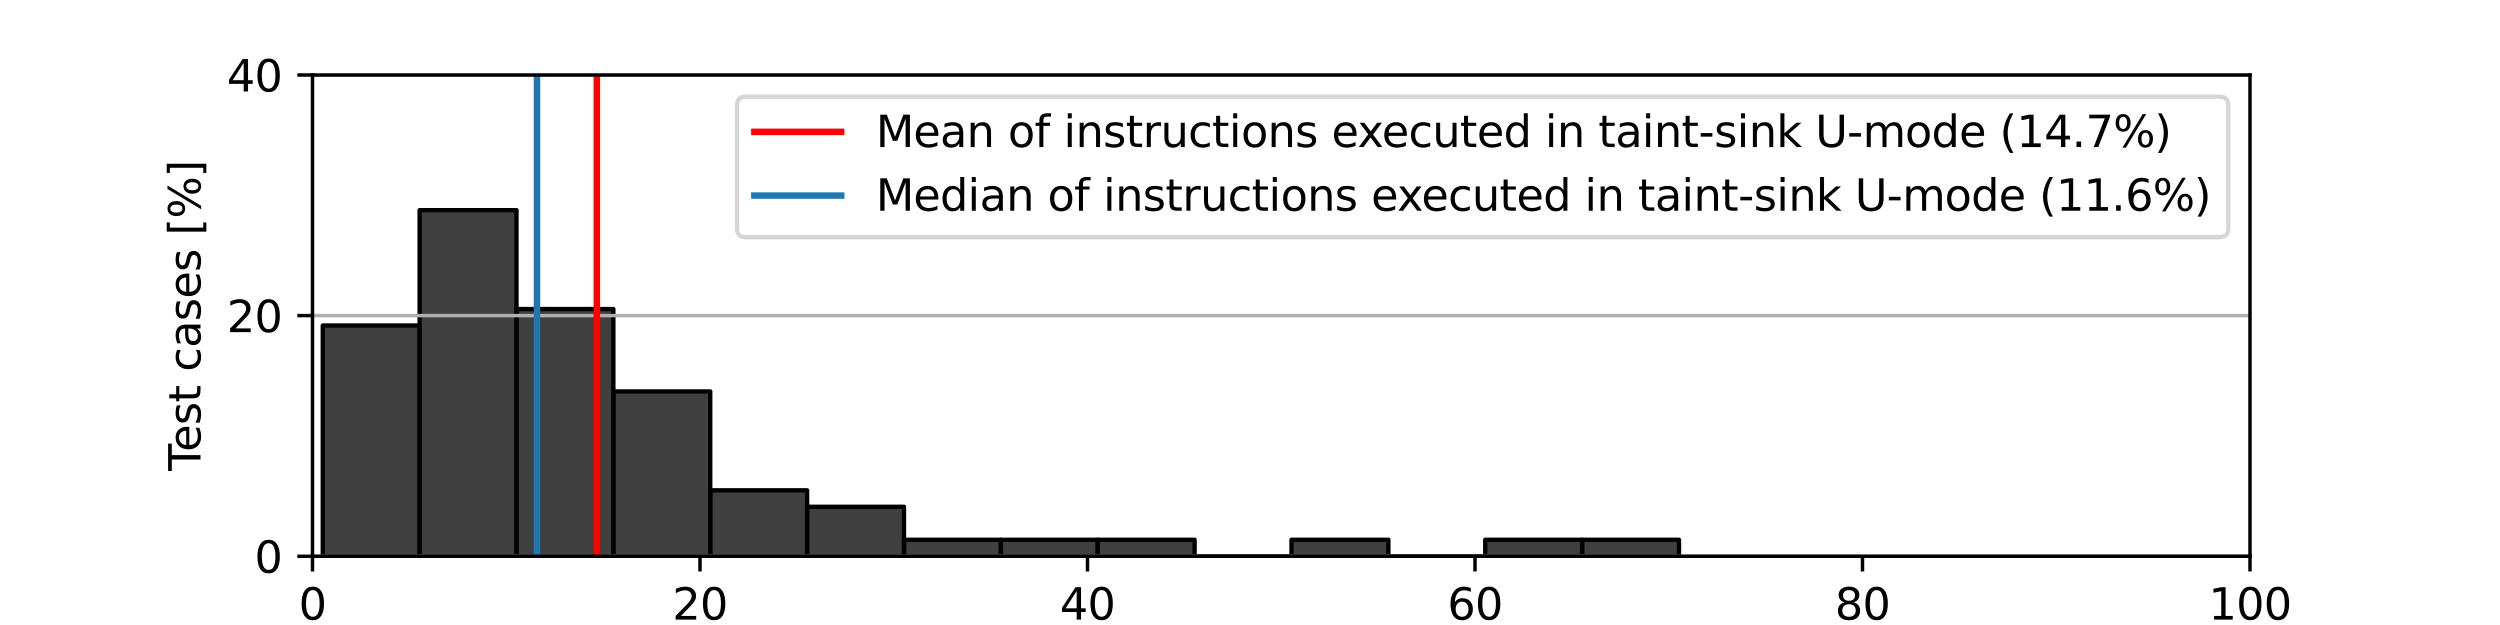 <?xml version="1.0" encoding="utf-8" standalone="no"?>
<!DOCTYPE svg PUBLIC "-//W3C//DTD SVG 1.1//EN"
  "http://www.w3.org/Graphics/SVG/1.1/DTD/svg11.dtd">
<svg xmlns:xlink="http://www.w3.org/1999/xlink" width="576pt" height="144pt" viewBox="0 0 576 144" xmlns="http://www.w3.org/2000/svg" version="1.1">
 <defs>
  <style type="text/css">*{stroke-linejoin: round; stroke-linecap: butt}</style>
 </defs>
 <g id="figure_1">
  <g id="patch_1">
   <path d="M 0 144 
L 576 144 
L 576 0 
L 0 0 
z
" style="fill: #ffffff"/>
  </g>
  <g id="axes_1">
   <g id="patch_2">
    <path d="M 72 128.16 
L 518.4 128.16 
L 518.4 17.28 
L 72 17.28 
z
" style="fill: #ffffff"/>
   </g>
   <g id="patch_3">
    <path d="M 74.36 128.16 
L 96.68 128.16 
L 96.68 74.998 
L 74.36 74.998 
z
" clip-path="url(#p1f379982f1)" style="fill-opacity: 0.75; stroke: #000000; stroke-linejoin: miter"/>
   </g>
   <g id="patch_4">
    <path d="M 96.68 128.16 
L 119 128.16 
L 119 48.418 
L 96.68 48.418 
z
" clip-path="url(#p1f379982f1)" style="fill-opacity: 0.75; stroke: #000000; stroke-linejoin: miter"/>
   </g>
   <g id="patch_5">
    <path d="M 119 128.16 
L 141.32 128.16 
L 141.32 71.201 
L 119 71.201 
z
" clip-path="url(#p1f379982f1)" style="fill-opacity: 0.75; stroke: #000000; stroke-linejoin: miter"/>
   </g>
   <g id="patch_6">
    <path d="M 141.32 128.16 
L 163.64 128.16 
L 163.64 90.187 
L 141.32 90.187 
z
" clip-path="url(#p1f379982f1)" style="fill-opacity: 0.75; stroke: #000000; stroke-linejoin: miter"/>
   </g>
   <g id="patch_7">
    <path d="M 163.64 128.16 
L 185.96 128.16 
L 185.96 112.971 
L 163.64 112.971 
z
" clip-path="url(#p1f379982f1)" style="fill-opacity: 0.75; stroke: #000000; stroke-linejoin: miter"/>
   </g>
   <g id="patch_8">
    <path d="M 185.96 128.16 
L 208.28 128.16 
L 208.28 116.768 
L 185.96 116.768 
z
" clip-path="url(#p1f379982f1)" style="fill-opacity: 0.75; stroke: #000000; stroke-linejoin: miter"/>
   </g>
   <g id="patch_9">
    <path d="M 208.28 128.16 
L 230.6 128.16 
L 230.6 124.363 
L 208.28 124.363 
z
" clip-path="url(#p1f379982f1)" style="fill-opacity: 0.75; stroke: #000000; stroke-linejoin: miter"/>
   </g>
   <g id="patch_10">
    <path d="M 230.6 128.16 
L 252.92 128.16 
L 252.92 124.363 
L 230.6 124.363 
z
" clip-path="url(#p1f379982f1)" style="fill-opacity: 0.75; stroke: #000000; stroke-linejoin: miter"/>
   </g>
   <g id="patch_11">
    <path d="M 252.92 128.16 
L 275.24 128.16 
L 275.24 124.363 
L 252.92 124.363 
z
" clip-path="url(#p1f379982f1)" style="fill-opacity: 0.75; stroke: #000000; stroke-linejoin: miter"/>
   </g>
   <g id="patch_12">
    <path d="M 275.24 128.16 
L 297.56 128.16 
L 297.56 128.16 
L 275.24 128.16 
z
" clip-path="url(#p1f379982f1)" style="fill-opacity: 0.75; stroke: #000000; stroke-linejoin: miter"/>
   </g>
   <g id="patch_13">
    <path d="M 297.56 128.16 
L 319.88 128.16 
L 319.88 124.363 
L 297.56 124.363 
z
" clip-path="url(#p1f379982f1)" style="fill-opacity: 0.75; stroke: #000000; stroke-linejoin: miter"/>
   </g>
   <g id="patch_14">
    <path d="M 319.88 128.16 
L 342.2 128.16 
L 342.2 128.16 
L 319.88 128.16 
z
" clip-path="url(#p1f379982f1)" style="fill-opacity: 0.75; stroke: #000000; stroke-linejoin: miter"/>
   </g>
   <g id="patch_15">
    <path d="M 342.2 128.16 
L 364.52 128.16 
L 364.52 124.363 
L 342.2 124.363 
z
" clip-path="url(#p1f379982f1)" style="fill-opacity: 0.75; stroke: #000000; stroke-linejoin: miter"/>
   </g>
   <g id="patch_16">
    <path d="M 364.52 128.16 
L 386.84 128.16 
L 386.84 124.363 
L 364.52 124.363 
z
" clip-path="url(#p1f379982f1)" style="fill-opacity: 0.75; stroke: #000000; stroke-linejoin: miter"/>
   </g>
   <g id="matplotlib.axis_1">
    <g id="xtick_1">
     <g id="line2d_1">
      <defs>
       <path id="mfe7e7b37ba" d="M 0 0 
L 0 3.5 
" style="stroke: #000000; stroke-width: 0.8"/>
      </defs>
      <g>
       <use xlink:href="#mfe7e7b37ba" x="72" y="128.16" style="stroke: #000000; stroke-width: 0.8"/>
      </g>
     </g>
     <g id="text_1">
      <!-- 0 -->
      <g transform="translate(68.819 142.758) scale(0.1 -0.1)">
       <defs>
        <path id="DejaVuSans-30" d="M 2034 4250 
Q 1547 4250 1301 3770 
Q 1056 3291 1056 2328 
Q 1056 1369 1301 889 
Q 1547 409 2034 409 
Q 2525 409 2770 889 
Q 3016 1369 3016 2328 
Q 3016 3291 2770 3770 
Q 2525 4250 2034 4250 
z
M 2034 4750 
Q 2819 4750 3233 4129 
Q 3647 3509 3647 2328 
Q 3647 1150 3233 529 
Q 2819 -91 2034 -91 
Q 1250 -91 836 529 
Q 422 1150 422 2328 
Q 422 3509 836 4129 
Q 1250 4750 2034 4750 
z
" transform="scale(0.016)"/>
       </defs>
       <use xlink:href="#DejaVuSans-30"/>
      </g>
     </g>
    </g>
    <g id="xtick_2">
     <g id="line2d_2">
      <g>
       <use xlink:href="#mfe7e7b37ba" x="161.28" y="128.16" style="stroke: #000000; stroke-width: 0.8"/>
      </g>
     </g>
     <g id="text_2">
      <!-- 20 -->
      <g transform="translate(154.917 142.758) scale(0.1 -0.1)">
       <defs>
        <path id="DejaVuSans-32" d="M 1228 531 
L 3431 531 
L 3431 0 
L 469 0 
L 469 531 
Q 828 903 1448 1529 
Q 2069 2156 2228 2338 
Q 2531 2678 2651 2914 
Q 2772 3150 2772 3378 
Q 2772 3750 2511 3984 
Q 2250 4219 1831 4219 
Q 1534 4219 1204 4116 
Q 875 4013 500 3803 
L 500 4441 
Q 881 4594 1212 4672 
Q 1544 4750 1819 4750 
Q 2544 4750 2975 4387 
Q 3406 4025 3406 3419 
Q 3406 3131 3298 2873 
Q 3191 2616 2906 2266 
Q 2828 2175 2409 1742 
Q 1991 1309 1228 531 
z
" transform="scale(0.016)"/>
       </defs>
       <use xlink:href="#DejaVuSans-32"/>
       <use xlink:href="#DejaVuSans-30" x="63.623"/>
      </g>
     </g>
    </g>
    <g id="xtick_3">
     <g id="line2d_3">
      <g>
       <use xlink:href="#mfe7e7b37ba" x="250.56" y="128.16" style="stroke: #000000; stroke-width: 0.8"/>
      </g>
     </g>
     <g id="text_3">
      <!-- 40 -->
      <g transform="translate(244.197 142.758) scale(0.1 -0.1)">
       <defs>
        <path id="DejaVuSans-34" d="M 2419 4116 
L 825 1625 
L 2419 1625 
L 2419 4116 
z
M 2253 4666 
L 3047 4666 
L 3047 1625 
L 3713 1625 
L 3713 1100 
L 3047 1100 
L 3047 0 
L 2419 0 
L 2419 1100 
L 313 1100 
L 313 1709 
L 2253 4666 
z
" transform="scale(0.016)"/>
       </defs>
       <use xlink:href="#DejaVuSans-34"/>
       <use xlink:href="#DejaVuSans-30" x="63.623"/>
      </g>
     </g>
    </g>
    <g id="xtick_4">
     <g id="line2d_4">
      <g>
       <use xlink:href="#mfe7e7b37ba" x="339.84" y="128.16" style="stroke: #000000; stroke-width: 0.8"/>
      </g>
     </g>
     <g id="text_4">
      <!-- 60 -->
      <g transform="translate(333.478 142.758) scale(0.1 -0.1)">
       <defs>
        <path id="DejaVuSans-36" d="M 2113 2584 
Q 1688 2584 1439 2293 
Q 1191 2003 1191 1497 
Q 1191 994 1439 701 
Q 1688 409 2113 409 
Q 2538 409 2786 701 
Q 3034 994 3034 1497 
Q 3034 2003 2786 2293 
Q 2538 2584 2113 2584 
z
M 3366 4563 
L 3366 3988 
Q 3128 4100 2886 4159 
Q 2644 4219 2406 4219 
Q 1781 4219 1451 3797 
Q 1122 3375 1075 2522 
Q 1259 2794 1537 2939 
Q 1816 3084 2150 3084 
Q 2853 3084 3261 2657 
Q 3669 2231 3669 1497 
Q 3669 778 3244 343 
Q 2819 -91 2113 -91 
Q 1303 -91 875 529 
Q 447 1150 447 2328 
Q 447 3434 972 4092 
Q 1497 4750 2381 4750 
Q 2619 4750 2861 4703 
Q 3103 4656 3366 4563 
z
" transform="scale(0.016)"/>
       </defs>
       <use xlink:href="#DejaVuSans-36"/>
       <use xlink:href="#DejaVuSans-30" x="63.623"/>
      </g>
     </g>
    </g>
    <g id="xtick_5">
     <g id="line2d_5">
      <g>
       <use xlink:href="#mfe7e7b37ba" x="429.12" y="128.16" style="stroke: #000000; stroke-width: 0.8"/>
      </g>
     </g>
     <g id="text_5">
      <!-- 80 -->
      <g transform="translate(422.757 142.758) scale(0.1 -0.1)">
       <defs>
        <path id="DejaVuSans-38" d="M 2034 2216 
Q 1584 2216 1326 1975 
Q 1069 1734 1069 1313 
Q 1069 891 1326 650 
Q 1584 409 2034 409 
Q 2484 409 2743 651 
Q 3003 894 3003 1313 
Q 3003 1734 2745 1975 
Q 2488 2216 2034 2216 
z
M 1403 2484 
Q 997 2584 770 2862 
Q 544 3141 544 3541 
Q 544 4100 942 4425 
Q 1341 4750 2034 4750 
Q 2731 4750 3128 4425 
Q 3525 4100 3525 3541 
Q 3525 3141 3298 2862 
Q 3072 2584 2669 2484 
Q 3125 2378 3379 2068 
Q 3634 1759 3634 1313 
Q 3634 634 3220 271 
Q 2806 -91 2034 -91 
Q 1263 -91 848 271 
Q 434 634 434 1313 
Q 434 1759 690 2068 
Q 947 2378 1403 2484 
z
M 1172 3481 
Q 1172 3119 1398 2916 
Q 1625 2713 2034 2713 
Q 2441 2713 2670 2916 
Q 2900 3119 2900 3481 
Q 2900 3844 2670 4047 
Q 2441 4250 2034 4250 
Q 1625 4250 1398 4047 
Q 1172 3844 1172 3481 
z
" transform="scale(0.016)"/>
       </defs>
       <use xlink:href="#DejaVuSans-38"/>
       <use xlink:href="#DejaVuSans-30" x="63.623"/>
      </g>
     </g>
    </g>
    <g id="xtick_6">
     <g id="line2d_6">
      <g>
       <use xlink:href="#mfe7e7b37ba" x="518.4" y="128.16" style="stroke: #000000; stroke-width: 0.8"/>
      </g>
     </g>
     <g id="text_6">
      <!-- 100 -->
      <g transform="translate(508.856 142.758) scale(0.1 -0.1)">
       <defs>
        <path id="DejaVuSans-31" d="M 794 531 
L 1825 531 
L 1825 4091 
L 703 3866 
L 703 4441 
L 1819 4666 
L 2450 4666 
L 2450 531 
L 3481 531 
L 3481 0 
L 794 0 
L 794 531 
z
" transform="scale(0.016)"/>
       </defs>
       <use xlink:href="#DejaVuSans-31"/>
       <use xlink:href="#DejaVuSans-30" x="63.623"/>
       <use xlink:href="#DejaVuSans-30" x="127.246"/>
      </g>
     </g>
    </g>
    <g id="text_7">
     <!-- Ratio of instructions executed in taint-sink U-mode [%] -->
     <g transform="translate(157.889 156.437) scale(0.1 -0.1)">
      <defs>
       <path id="DejaVuSans-52" d="M 2841 2188 
Q 3044 2119 3236 1894 
Q 3428 1669 3622 1275 
L 4263 0 
L 3584 0 
L 2988 1197 
Q 2756 1666 2539 1819 
Q 2322 1972 1947 1972 
L 1259 1972 
L 1259 0 
L 628 0 
L 628 4666 
L 2053 4666 
Q 2853 4666 3247 4331 
Q 3641 3997 3641 3322 
Q 3641 2881 3436 2590 
Q 3231 2300 2841 2188 
z
M 1259 4147 
L 1259 2491 
L 2053 2491 
Q 2509 2491 2742 2702 
Q 2975 2913 2975 3322 
Q 2975 3731 2742 3939 
Q 2509 4147 2053 4147 
L 1259 4147 
z
" transform="scale(0.016)"/>
       <path id="DejaVuSans-61" d="M 2194 1759 
Q 1497 1759 1228 1600 
Q 959 1441 959 1056 
Q 959 750 1161 570 
Q 1363 391 1709 391 
Q 2188 391 2477 730 
Q 2766 1069 2766 1631 
L 2766 1759 
L 2194 1759 
z
M 3341 1997 
L 3341 0 
L 2766 0 
L 2766 531 
Q 2569 213 2275 61 
Q 1981 -91 1556 -91 
Q 1019 -91 701 211 
Q 384 513 384 1019 
Q 384 1609 779 1909 
Q 1175 2209 1959 2209 
L 2766 2209 
L 2766 2266 
Q 2766 2663 2505 2880 
Q 2244 3097 1772 3097 
Q 1472 3097 1187 3025 
Q 903 2953 641 2809 
L 641 3341 
Q 956 3463 1253 3523 
Q 1550 3584 1831 3584 
Q 2591 3584 2966 3190 
Q 3341 2797 3341 1997 
z
" transform="scale(0.016)"/>
       <path id="DejaVuSans-74" d="M 1172 4494 
L 1172 3500 
L 2356 3500 
L 2356 3053 
L 1172 3053 
L 1172 1153 
Q 1172 725 1289 603 
Q 1406 481 1766 481 
L 2356 481 
L 2356 0 
L 1766 0 
Q 1100 0 847 248 
Q 594 497 594 1153 
L 594 3053 
L 172 3053 
L 172 3500 
L 594 3500 
L 594 4494 
L 1172 4494 
z
" transform="scale(0.016)"/>
       <path id="DejaVuSans-69" d="M 603 3500 
L 1178 3500 
L 1178 0 
L 603 0 
L 603 3500 
z
M 603 4863 
L 1178 4863 
L 1178 4134 
L 603 4134 
L 603 4863 
z
" transform="scale(0.016)"/>
       <path id="DejaVuSans-6f" d="M 1959 3097 
Q 1497 3097 1228 2736 
Q 959 2375 959 1747 
Q 959 1119 1226 758 
Q 1494 397 1959 397 
Q 2419 397 2687 759 
Q 2956 1122 2956 1747 
Q 2956 2369 2687 2733 
Q 2419 3097 1959 3097 
z
M 1959 3584 
Q 2709 3584 3137 3096 
Q 3566 2609 3566 1747 
Q 3566 888 3137 398 
Q 2709 -91 1959 -91 
Q 1206 -91 779 398 
Q 353 888 353 1747 
Q 353 2609 779 3096 
Q 1206 3584 1959 3584 
z
" transform="scale(0.016)"/>
       <path id="DejaVuSans-20" transform="scale(0.016)"/>
       <path id="DejaVuSans-66" d="M 2375 4863 
L 2375 4384 
L 1825 4384 
Q 1516 4384 1395 4259 
Q 1275 4134 1275 3809 
L 1275 3500 
L 2222 3500 
L 2222 3053 
L 1275 3053 
L 1275 0 
L 697 0 
L 697 3053 
L 147 3053 
L 147 3500 
L 697 3500 
L 697 3744 
Q 697 4328 969 4595 
Q 1241 4863 1831 4863 
L 2375 4863 
z
" transform="scale(0.016)"/>
       <path id="DejaVuSans-6e" d="M 3513 2113 
L 3513 0 
L 2938 0 
L 2938 2094 
Q 2938 2591 2744 2837 
Q 2550 3084 2163 3084 
Q 1697 3084 1428 2787 
Q 1159 2491 1159 1978 
L 1159 0 
L 581 0 
L 581 3500 
L 1159 3500 
L 1159 2956 
Q 1366 3272 1645 3428 
Q 1925 3584 2291 3584 
Q 2894 3584 3203 3211 
Q 3513 2838 3513 2113 
z
" transform="scale(0.016)"/>
       <path id="DejaVuSans-73" d="M 2834 3397 
L 2834 2853 
Q 2591 2978 2328 3040 
Q 2066 3103 1784 3103 
Q 1356 3103 1142 2972 
Q 928 2841 928 2578 
Q 928 2378 1081 2264 
Q 1234 2150 1697 2047 
L 1894 2003 
Q 2506 1872 2764 1633 
Q 3022 1394 3022 966 
Q 3022 478 2636 193 
Q 2250 -91 1575 -91 
Q 1294 -91 989 -36 
Q 684 19 347 128 
L 347 722 
Q 666 556 975 473 
Q 1284 391 1588 391 
Q 1994 391 2212 530 
Q 2431 669 2431 922 
Q 2431 1156 2273 1281 
Q 2116 1406 1581 1522 
L 1381 1569 
Q 847 1681 609 1914 
Q 372 2147 372 2553 
Q 372 3047 722 3315 
Q 1072 3584 1716 3584 
Q 2034 3584 2315 3537 
Q 2597 3491 2834 3397 
z
" transform="scale(0.016)"/>
       <path id="DejaVuSans-72" d="M 2631 2963 
Q 2534 3019 2420 3045 
Q 2306 3072 2169 3072 
Q 1681 3072 1420 2755 
Q 1159 2438 1159 1844 
L 1159 0 
L 581 0 
L 581 3500 
L 1159 3500 
L 1159 2956 
Q 1341 3275 1631 3429 
Q 1922 3584 2338 3584 
Q 2397 3584 2469 3576 
Q 2541 3569 2628 3553 
L 2631 2963 
z
" transform="scale(0.016)"/>
       <path id="DejaVuSans-75" d="M 544 1381 
L 544 3500 
L 1119 3500 
L 1119 1403 
Q 1119 906 1312 657 
Q 1506 409 1894 409 
Q 2359 409 2629 706 
Q 2900 1003 2900 1516 
L 2900 3500 
L 3475 3500 
L 3475 0 
L 2900 0 
L 2900 538 
Q 2691 219 2414 64 
Q 2138 -91 1772 -91 
Q 1169 -91 856 284 
Q 544 659 544 1381 
z
M 1991 3584 
L 1991 3584 
z
" transform="scale(0.016)"/>
       <path id="DejaVuSans-63" d="M 3122 3366 
L 3122 2828 
Q 2878 2963 2633 3030 
Q 2388 3097 2138 3097 
Q 1578 3097 1268 2742 
Q 959 2388 959 1747 
Q 959 1106 1268 751 
Q 1578 397 2138 397 
Q 2388 397 2633 464 
Q 2878 531 3122 666 
L 3122 134 
Q 2881 22 2623 -34 
Q 2366 -91 2075 -91 
Q 1284 -91 818 406 
Q 353 903 353 1747 
Q 353 2603 823 3093 
Q 1294 3584 2113 3584 
Q 2378 3584 2631 3529 
Q 2884 3475 3122 3366 
z
" transform="scale(0.016)"/>
       <path id="DejaVuSans-65" d="M 3597 1894 
L 3597 1613 
L 953 1613 
Q 991 1019 1311 708 
Q 1631 397 2203 397 
Q 2534 397 2845 478 
Q 3156 559 3463 722 
L 3463 178 
Q 3153 47 2828 -22 
Q 2503 -91 2169 -91 
Q 1331 -91 842 396 
Q 353 884 353 1716 
Q 353 2575 817 3079 
Q 1281 3584 2069 3584 
Q 2775 3584 3186 3129 
Q 3597 2675 3597 1894 
z
M 3022 2063 
Q 3016 2534 2758 2815 
Q 2500 3097 2075 3097 
Q 1594 3097 1305 2825 
Q 1016 2553 972 2059 
L 3022 2063 
z
" transform="scale(0.016)"/>
       <path id="DejaVuSans-78" d="M 3513 3500 
L 2247 1797 
L 3578 0 
L 2900 0 
L 1881 1375 
L 863 0 
L 184 0 
L 1544 1831 
L 300 3500 
L 978 3500 
L 1906 2253 
L 2834 3500 
L 3513 3500 
z
" transform="scale(0.016)"/>
       <path id="DejaVuSans-64" d="M 2906 2969 
L 2906 4863 
L 3481 4863 
L 3481 0 
L 2906 0 
L 2906 525 
Q 2725 213 2448 61 
Q 2172 -91 1784 -91 
Q 1150 -91 751 415 
Q 353 922 353 1747 
Q 353 2572 751 3078 
Q 1150 3584 1784 3584 
Q 2172 3584 2448 3432 
Q 2725 3281 2906 2969 
z
M 947 1747 
Q 947 1113 1208 752 
Q 1469 391 1925 391 
Q 2381 391 2643 752 
Q 2906 1113 2906 1747 
Q 2906 2381 2643 2742 
Q 2381 3103 1925 3103 
Q 1469 3103 1208 2742 
Q 947 2381 947 1747 
z
" transform="scale(0.016)"/>
       <path id="DejaVuSans-2d" d="M 313 2009 
L 1997 2009 
L 1997 1497 
L 313 1497 
L 313 2009 
z
" transform="scale(0.016)"/>
       <path id="DejaVuSans-6b" d="M 581 4863 
L 1159 4863 
L 1159 1991 
L 2875 3500 
L 3609 3500 
L 1753 1863 
L 3688 0 
L 2938 0 
L 1159 1709 
L 1159 0 
L 581 0 
L 581 4863 
z
" transform="scale(0.016)"/>
       <path id="DejaVuSans-55" d="M 556 4666 
L 1191 4666 
L 1191 1831 
Q 1191 1081 1462 751 
Q 1734 422 2344 422 
Q 2950 422 3222 751 
Q 3494 1081 3494 1831 
L 3494 4666 
L 4128 4666 
L 4128 1753 
Q 4128 841 3676 375 
Q 3225 -91 2344 -91 
Q 1459 -91 1007 375 
Q 556 841 556 1753 
L 556 4666 
z
" transform="scale(0.016)"/>
       <path id="DejaVuSans-6d" d="M 3328 2828 
Q 3544 3216 3844 3400 
Q 4144 3584 4550 3584 
Q 5097 3584 5394 3201 
Q 5691 2819 5691 2113 
L 5691 0 
L 5113 0 
L 5113 2094 
Q 5113 2597 4934 2840 
Q 4756 3084 4391 3084 
Q 3944 3084 3684 2787 
Q 3425 2491 3425 1978 
L 3425 0 
L 2847 0 
L 2847 2094 
Q 2847 2600 2669 2842 
Q 2491 3084 2119 3084 
Q 1678 3084 1418 2786 
Q 1159 2488 1159 1978 
L 1159 0 
L 581 0 
L 581 3500 
L 1159 3500 
L 1159 2956 
Q 1356 3278 1631 3431 
Q 1906 3584 2284 3584 
Q 2666 3584 2933 3390 
Q 3200 3197 3328 2828 
z
" transform="scale(0.016)"/>
       <path id="DejaVuSans-5b" d="M 550 4863 
L 1875 4863 
L 1875 4416 
L 1125 4416 
L 1125 -397 
L 1875 -397 
L 1875 -844 
L 550 -844 
L 550 4863 
z
" transform="scale(0.016)"/>
       <path id="DejaVuSans-25" d="M 4653 2053 
Q 4381 2053 4226 1822 
Q 4072 1591 4072 1178 
Q 4072 772 4226 539 
Q 4381 306 4653 306 
Q 4919 306 5073 539 
Q 5228 772 5228 1178 
Q 5228 1588 5073 1820 
Q 4919 2053 4653 2053 
z
M 4653 2450 
Q 5147 2450 5437 2106 
Q 5728 1763 5728 1178 
Q 5728 594 5436 251 
Q 5144 -91 4653 -91 
Q 4153 -91 3862 251 
Q 3572 594 3572 1178 
Q 3572 1766 3864 2108 
Q 4156 2450 4653 2450 
z
M 1428 4353 
Q 1159 4353 1004 4120 
Q 850 3888 850 3481 
Q 850 3069 1003 2837 
Q 1156 2606 1428 2606 
Q 1700 2606 1854 2837 
Q 2009 3069 2009 3481 
Q 2009 3884 1853 4118 
Q 1697 4353 1428 4353 
z
M 4250 4750 
L 4750 4750 
L 1831 -91 
L 1331 -91 
L 4250 4750 
z
M 1428 4750 
Q 1922 4750 2215 4408 
Q 2509 4066 2509 3481 
Q 2509 2891 2217 2550 
Q 1925 2209 1428 2209 
Q 931 2209 642 2551 
Q 353 2894 353 3481 
Q 353 4063 643 4406 
Q 934 4750 1428 4750 
z
" transform="scale(0.016)"/>
       <path id="DejaVuSans-5d" d="M 1947 4863 
L 1947 -844 
L 622 -844 
L 622 -397 
L 1369 -397 
L 1369 4416 
L 622 4416 
L 622 4863 
L 1947 4863 
z
" transform="scale(0.016)"/>
      </defs>
      <use xlink:href="#DejaVuSans-52"/>
      <use xlink:href="#DejaVuSans-61" x="67.232"/>
      <use xlink:href="#DejaVuSans-74" x="128.512"/>
      <use xlink:href="#DejaVuSans-69" x="167.721"/>
      <use xlink:href="#DejaVuSans-6f" x="195.504"/>
      <use xlink:href="#DejaVuSans-20" x="256.686"/>
      <use xlink:href="#DejaVuSans-6f" x="288.473"/>
      <use xlink:href="#DejaVuSans-66" x="349.654"/>
      <use xlink:href="#DejaVuSans-20" x="384.859"/>
      <use xlink:href="#DejaVuSans-69" x="416.646"/>
      <use xlink:href="#DejaVuSans-6e" x="444.43"/>
      <use xlink:href="#DejaVuSans-73" x="507.809"/>
      <use xlink:href="#DejaVuSans-74" x="559.908"/>
      <use xlink:href="#DejaVuSans-72" x="599.117"/>
      <use xlink:href="#DejaVuSans-75" x="640.23"/>
      <use xlink:href="#DejaVuSans-63" x="703.609"/>
      <use xlink:href="#DejaVuSans-74" x="758.59"/>
      <use xlink:href="#DejaVuSans-69" x="797.799"/>
      <use xlink:href="#DejaVuSans-6f" x="825.582"/>
      <use xlink:href="#DejaVuSans-6e" x="886.764"/>
      <use xlink:href="#DejaVuSans-73" x="950.143"/>
      <use xlink:href="#DejaVuSans-20" x="1002.242"/>
      <use xlink:href="#DejaVuSans-65" x="1034.029"/>
      <use xlink:href="#DejaVuSans-78" x="1093.803"/>
      <use xlink:href="#DejaVuSans-65" x="1149.857"/>
      <use xlink:href="#DejaVuSans-63" x="1211.381"/>
      <use xlink:href="#DejaVuSans-75" x="1266.361"/>
      <use xlink:href="#DejaVuSans-74" x="1329.74"/>
      <use xlink:href="#DejaVuSans-65" x="1368.949"/>
      <use xlink:href="#DejaVuSans-64" x="1430.473"/>
      <use xlink:href="#DejaVuSans-20" x="1493.949"/>
      <use xlink:href="#DejaVuSans-69" x="1525.736"/>
      <use xlink:href="#DejaVuSans-6e" x="1553.52"/>
      <use xlink:href="#DejaVuSans-20" x="1616.898"/>
      <use xlink:href="#DejaVuSans-74" x="1648.686"/>
      <use xlink:href="#DejaVuSans-61" x="1687.895"/>
      <use xlink:href="#DejaVuSans-69" x="1749.174"/>
      <use xlink:href="#DejaVuSans-6e" x="1776.957"/>
      <use xlink:href="#DejaVuSans-74" x="1840.336"/>
      <use xlink:href="#DejaVuSans-2d" x="1879.545"/>
      <use xlink:href="#DejaVuSans-73" x="1915.629"/>
      <use xlink:href="#DejaVuSans-69" x="1967.729"/>
      <use xlink:href="#DejaVuSans-6e" x="1995.512"/>
      <use xlink:href="#DejaVuSans-6b" x="2058.891"/>
      <use xlink:href="#DejaVuSans-20" x="2116.801"/>
      <use xlink:href="#DejaVuSans-55" x="2148.588"/>
      <use xlink:href="#DejaVuSans-2d" x="2221.781"/>
      <use xlink:href="#DejaVuSans-6d" x="2257.865"/>
      <use xlink:href="#DejaVuSans-6f" x="2355.277"/>
      <use xlink:href="#DejaVuSans-64" x="2416.459"/>
      <use xlink:href="#DejaVuSans-65" x="2479.936"/>
      <use xlink:href="#DejaVuSans-20" x="2541.459"/>
      <use xlink:href="#DejaVuSans-5b" x="2573.246"/>
      <use xlink:href="#DejaVuSans-25" x="2612.26"/>
      <use xlink:href="#DejaVuSans-5d" x="2707.279"/>
     </g>
    </g>
   </g>
   <g id="matplotlib.axis_2">
    <g id="ytick_1">
     <g id="line2d_7">
      <path d="M 72 128.16 
L 518.4 128.16 
" clip-path="url(#p1f379982f1)" style="fill: none; stroke: #b0b0b0; stroke-width: 0.8; stroke-linecap: square"/>
     </g>
     <g id="line2d_8">
      <defs>
       <path id="m09b4d33424" d="M 0 0 
L -3.5 0 
" style="stroke: #000000; stroke-width: 0.8"/>
      </defs>
      <g>
       <use xlink:href="#m09b4d33424" x="72" y="128.16" style="stroke: #000000; stroke-width: 0.8"/>
      </g>
     </g>
     <g id="text_8">
      <!-- 0 -->
      <g transform="translate(58.638 131.959) scale(0.1 -0.1)">
       <use xlink:href="#DejaVuSans-30"/>
      </g>
     </g>
    </g>
    <g id="ytick_2">
     <g id="line2d_9">
      <path d="M 72 72.72 
L 518.4 72.72 
" clip-path="url(#p1f379982f1)" style="fill: none; stroke: #b0b0b0; stroke-width: 0.8; stroke-linecap: square"/>
     </g>
     <g id="line2d_10">
      <g>
       <use xlink:href="#m09b4d33424" x="72" y="72.72" style="stroke: #000000; stroke-width: 0.8"/>
      </g>
     </g>
     <g id="text_9">
      <!-- 20 -->
      <g transform="translate(52.275 76.519) scale(0.1 -0.1)">
       <use xlink:href="#DejaVuSans-32"/>
       <use xlink:href="#DejaVuSans-30" x="63.623"/>
      </g>
     </g>
    </g>
    <g id="ytick_3">
     <g id="line2d_11">
      <path d="M 72 17.28 
L 518.4 17.28 
" clip-path="url(#p1f379982f1)" style="fill: none; stroke: #b0b0b0; stroke-width: 0.8; stroke-linecap: square"/>
     </g>
     <g id="line2d_12">
      <g>
       <use xlink:href="#m09b4d33424" x="72" y="17.28" style="stroke: #000000; stroke-width: 0.8"/>
      </g>
     </g>
     <g id="text_10">
      <!-- 40 -->
      <g transform="translate(52.275 21.079) scale(0.1 -0.1)">
       <use xlink:href="#DejaVuSans-34"/>
       <use xlink:href="#DejaVuSans-30" x="63.623"/>
      </g>
     </g>
    </g>
    <g id="text_11">
     <!-- Test cases [%] -->
     <g transform="translate(46.195 108.495) rotate(-90) scale(0.1 -0.1)">
      <defs>
       <path id="DejaVuSans-54" d="M -19 4666 
L 3928 4666 
L 3928 4134 
L 2272 4134 
L 2272 0 
L 1638 0 
L 1638 4134 
L -19 4134 
L -19 4666 
z
" transform="scale(0.016)"/>
      </defs>
      <use xlink:href="#DejaVuSans-54"/>
      <use xlink:href="#DejaVuSans-65" x="44.084"/>
      <use xlink:href="#DejaVuSans-73" x="105.607"/>
      <use xlink:href="#DejaVuSans-74" x="157.707"/>
      <use xlink:href="#DejaVuSans-20" x="196.916"/>
      <use xlink:href="#DejaVuSans-63" x="228.703"/>
      <use xlink:href="#DejaVuSans-61" x="283.684"/>
      <use xlink:href="#DejaVuSans-73" x="344.963"/>
      <use xlink:href="#DejaVuSans-65" x="397.062"/>
      <use xlink:href="#DejaVuSans-73" x="458.586"/>
      <use xlink:href="#DejaVuSans-20" x="510.686"/>
      <use xlink:href="#DejaVuSans-5b" x="542.473"/>
      <use xlink:href="#DejaVuSans-25" x="581.486"/>
      <use xlink:href="#DejaVuSans-5d" x="676.506"/>
     </g>
    </g>
   </g>
   <g id="line2d_13">
    <path d="M 137.505 128.16 
L 137.505 17.28 
" clip-path="url(#p1f379982f1)" style="fill: none; stroke: #ff0000; stroke-width: 1.5; stroke-linecap: square"/>
   </g>
   <g id="line2d_14">
    <path d="M 123.721 128.16 
L 123.721 17.28 
" clip-path="url(#p1f379982f1)" style="fill: none; stroke: #1f77b4; stroke-width: 1.5; stroke-linecap: square"/>
   </g>
   <g id="patch_17">
    <path d="M 72 128.16 
L 72 17.28 
" style="fill: none; stroke: #000000; stroke-width: 0.8; stroke-linejoin: miter; stroke-linecap: square"/>
   </g>
   <g id="patch_18">
    <path d="M 518.4 128.16 
L 518.4 17.28 
" style="fill: none; stroke: #000000; stroke-width: 0.8; stroke-linejoin: miter; stroke-linecap: square"/>
   </g>
   <g id="patch_19">
    <path d="M 72 128.16 
L 518.4 128.16 
" style="fill: none; stroke: #000000; stroke-width: 0.8; stroke-linejoin: miter; stroke-linecap: square"/>
   </g>
   <g id="patch_20">
    <path d="M 72 17.28 
L 518.4 17.28 
" style="fill: none; stroke: #000000; stroke-width: 0.8; stroke-linejoin: miter; stroke-linecap: square"/>
   </g>
   <g id="legend_1">
    <g id="patch_21">
     <path d="M 171.808 54.636 
L 511.4 54.636 
Q 513.4 54.636 513.4 52.636 
L 513.4 24.28 
Q 513.4 22.28 511.4 22.28 
L 171.808 22.28 
Q 169.808 22.28 169.808 24.28 
L 169.808 52.636 
Q 169.808 54.636 171.808 54.636 
z
" style="fill: #ffffff; opacity: 0.8; stroke: #cccccc; stroke-linejoin: miter"/>
    </g>
    <g id="line2d_15">
     <path d="M 173.808 30.378 
L 183.808 30.378 
L 193.808 30.378 
" style="fill: none; stroke: #ff0000; stroke-width: 1.5; stroke-linecap: square"/>
    </g>
    <g id="text_12">
     <!-- Mean of instructions executed in taint-sink U-mode (14.7%) -->
     <g transform="translate(201.808 33.878) scale(0.1 -0.1)">
      <defs>
       <path id="DejaVuSans-4d" d="M 628 4666 
L 1569 4666 
L 2759 1491 
L 3956 4666 
L 4897 4666 
L 4897 0 
L 4281 0 
L 4281 4097 
L 3078 897 
L 2444 897 
L 1241 4097 
L 1241 0 
L 628 0 
L 628 4666 
z
" transform="scale(0.016)"/>
       <path id="DejaVuSans-28" d="M 1984 4856 
Q 1566 4138 1362 3434 
Q 1159 2731 1159 2009 
Q 1159 1288 1364 580 
Q 1569 -128 1984 -844 
L 1484 -844 
Q 1016 -109 783 600 
Q 550 1309 550 2009 
Q 550 2706 781 3412 
Q 1013 4119 1484 4856 
L 1984 4856 
z
" transform="scale(0.016)"/>
       <path id="DejaVuSans-2e" d="M 684 794 
L 1344 794 
L 1344 0 
L 684 0 
L 684 794 
z
" transform="scale(0.016)"/>
       <path id="DejaVuSans-37" d="M 525 4666 
L 3525 4666 
L 3525 4397 
L 1831 0 
L 1172 0 
L 2766 4134 
L 525 4134 
L 525 4666 
z
" transform="scale(0.016)"/>
       <path id="DejaVuSans-29" d="M 513 4856 
L 1013 4856 
Q 1481 4119 1714 3412 
Q 1947 2706 1947 2009 
Q 1947 1309 1714 600 
Q 1481 -109 1013 -844 
L 513 -844 
Q 928 -128 1133 580 
Q 1338 1288 1338 2009 
Q 1338 2731 1133 3434 
Q 928 4138 513 4856 
z
" transform="scale(0.016)"/>
      </defs>
      <use xlink:href="#DejaVuSans-4d"/>
      <use xlink:href="#DejaVuSans-65" x="86.279"/>
      <use xlink:href="#DejaVuSans-61" x="147.803"/>
      <use xlink:href="#DejaVuSans-6e" x="209.082"/>
      <use xlink:href="#DejaVuSans-20" x="272.461"/>
      <use xlink:href="#DejaVuSans-6f" x="304.248"/>
      <use xlink:href="#DejaVuSans-66" x="365.43"/>
      <use xlink:href="#DejaVuSans-20" x="400.635"/>
      <use xlink:href="#DejaVuSans-69" x="432.422"/>
      <use xlink:href="#DejaVuSans-6e" x="460.205"/>
      <use xlink:href="#DejaVuSans-73" x="523.584"/>
      <use xlink:href="#DejaVuSans-74" x="575.684"/>
      <use xlink:href="#DejaVuSans-72" x="614.893"/>
      <use xlink:href="#DejaVuSans-75" x="656.006"/>
      <use xlink:href="#DejaVuSans-63" x="719.385"/>
      <use xlink:href="#DejaVuSans-74" x="774.365"/>
      <use xlink:href="#DejaVuSans-69" x="813.574"/>
      <use xlink:href="#DejaVuSans-6f" x="841.357"/>
      <use xlink:href="#DejaVuSans-6e" x="902.539"/>
      <use xlink:href="#DejaVuSans-73" x="965.918"/>
      <use xlink:href="#DejaVuSans-20" x="1018.018"/>
      <use xlink:href="#DejaVuSans-65" x="1049.805"/>
      <use xlink:href="#DejaVuSans-78" x="1109.578"/>
      <use xlink:href="#DejaVuSans-65" x="1165.633"/>
      <use xlink:href="#DejaVuSans-63" x="1227.156"/>
      <use xlink:href="#DejaVuSans-75" x="1282.137"/>
      <use xlink:href="#DejaVuSans-74" x="1345.516"/>
      <use xlink:href="#DejaVuSans-65" x="1384.725"/>
      <use xlink:href="#DejaVuSans-64" x="1446.248"/>
      <use xlink:href="#DejaVuSans-20" x="1509.725"/>
      <use xlink:href="#DejaVuSans-69" x="1541.512"/>
      <use xlink:href="#DejaVuSans-6e" x="1569.295"/>
      <use xlink:href="#DejaVuSans-20" x="1632.674"/>
      <use xlink:href="#DejaVuSans-74" x="1664.461"/>
      <use xlink:href="#DejaVuSans-61" x="1703.67"/>
      <use xlink:href="#DejaVuSans-69" x="1764.949"/>
      <use xlink:href="#DejaVuSans-6e" x="1792.732"/>
      <use xlink:href="#DejaVuSans-74" x="1856.111"/>
      <use xlink:href="#DejaVuSans-2d" x="1895.32"/>
      <use xlink:href="#DejaVuSans-73" x="1931.404"/>
      <use xlink:href="#DejaVuSans-69" x="1983.504"/>
      <use xlink:href="#DejaVuSans-6e" x="2011.287"/>
      <use xlink:href="#DejaVuSans-6b" x="2074.666"/>
      <use xlink:href="#DejaVuSans-20" x="2132.576"/>
      <use xlink:href="#DejaVuSans-55" x="2164.363"/>
      <use xlink:href="#DejaVuSans-2d" x="2237.557"/>
      <use xlink:href="#DejaVuSans-6d" x="2273.641"/>
      <use xlink:href="#DejaVuSans-6f" x="2371.053"/>
      <use xlink:href="#DejaVuSans-64" x="2432.234"/>
      <use xlink:href="#DejaVuSans-65" x="2495.711"/>
      <use xlink:href="#DejaVuSans-20" x="2557.234"/>
      <use xlink:href="#DejaVuSans-28" x="2589.021"/>
      <use xlink:href="#DejaVuSans-31" x="2628.035"/>
      <use xlink:href="#DejaVuSans-34" x="2691.658"/>
      <use xlink:href="#DejaVuSans-2e" x="2755.281"/>
      <use xlink:href="#DejaVuSans-37" x="2787.068"/>
      <use xlink:href="#DejaVuSans-25" x="2850.691"/>
      <use xlink:href="#DejaVuSans-29" x="2945.711"/>
     </g>
    </g>
    <g id="line2d_16">
     <path d="M 173.808 45.057 
L 183.808 45.057 
L 193.808 45.057 
" style="fill: none; stroke: #1f77b4; stroke-width: 1.5; stroke-linecap: square"/>
    </g>
    <g id="text_13">
     <!-- Median of instructions executed in taint-sink U-mode (11.6%) -->
     <g transform="translate(201.808 48.557) scale(0.1 -0.1)">
      <use xlink:href="#DejaVuSans-4d"/>
      <use xlink:href="#DejaVuSans-65" x="86.279"/>
      <use xlink:href="#DejaVuSans-64" x="147.803"/>
      <use xlink:href="#DejaVuSans-69" x="211.279"/>
      <use xlink:href="#DejaVuSans-61" x="239.062"/>
      <use xlink:href="#DejaVuSans-6e" x="300.342"/>
      <use xlink:href="#DejaVuSans-20" x="363.721"/>
      <use xlink:href="#DejaVuSans-6f" x="395.508"/>
      <use xlink:href="#DejaVuSans-66" x="456.689"/>
      <use xlink:href="#DejaVuSans-20" x="491.895"/>
      <use xlink:href="#DejaVuSans-69" x="523.682"/>
      <use xlink:href="#DejaVuSans-6e" x="551.465"/>
      <use xlink:href="#DejaVuSans-73" x="614.844"/>
      <use xlink:href="#DejaVuSans-74" x="666.943"/>
      <use xlink:href="#DejaVuSans-72" x="706.152"/>
      <use xlink:href="#DejaVuSans-75" x="747.266"/>
      <use xlink:href="#DejaVuSans-63" x="810.645"/>
      <use xlink:href="#DejaVuSans-74" x="865.625"/>
      <use xlink:href="#DejaVuSans-69" x="904.834"/>
      <use xlink:href="#DejaVuSans-6f" x="932.617"/>
      <use xlink:href="#DejaVuSans-6e" x="993.799"/>
      <use xlink:href="#DejaVuSans-73" x="1057.178"/>
      <use xlink:href="#DejaVuSans-20" x="1109.277"/>
      <use xlink:href="#DejaVuSans-65" x="1141.064"/>
      <use xlink:href="#DejaVuSans-78" x="1200.838"/>
      <use xlink:href="#DejaVuSans-65" x="1256.893"/>
      <use xlink:href="#DejaVuSans-63" x="1318.416"/>
      <use xlink:href="#DejaVuSans-75" x="1373.396"/>
      <use xlink:href="#DejaVuSans-74" x="1436.775"/>
      <use xlink:href="#DejaVuSans-65" x="1475.984"/>
      <use xlink:href="#DejaVuSans-64" x="1537.508"/>
      <use xlink:href="#DejaVuSans-20" x="1600.984"/>
      <use xlink:href="#DejaVuSans-69" x="1632.771"/>
      <use xlink:href="#DejaVuSans-6e" x="1660.555"/>
      <use xlink:href="#DejaVuSans-20" x="1723.934"/>
      <use xlink:href="#DejaVuSans-74" x="1755.721"/>
      <use xlink:href="#DejaVuSans-61" x="1794.93"/>
      <use xlink:href="#DejaVuSans-69" x="1856.209"/>
      <use xlink:href="#DejaVuSans-6e" x="1883.992"/>
      <use xlink:href="#DejaVuSans-74" x="1947.371"/>
      <use xlink:href="#DejaVuSans-2d" x="1986.58"/>
      <use xlink:href="#DejaVuSans-73" x="2022.664"/>
      <use xlink:href="#DejaVuSans-69" x="2074.764"/>
      <use xlink:href="#DejaVuSans-6e" x="2102.547"/>
      <use xlink:href="#DejaVuSans-6b" x="2165.926"/>
      <use xlink:href="#DejaVuSans-20" x="2223.836"/>
      <use xlink:href="#DejaVuSans-55" x="2255.623"/>
      <use xlink:href="#DejaVuSans-2d" x="2328.816"/>
      <use xlink:href="#DejaVuSans-6d" x="2364.9"/>
      <use xlink:href="#DejaVuSans-6f" x="2462.312"/>
      <use xlink:href="#DejaVuSans-64" x="2523.494"/>
      <use xlink:href="#DejaVuSans-65" x="2586.971"/>
      <use xlink:href="#DejaVuSans-20" x="2648.494"/>
      <use xlink:href="#DejaVuSans-28" x="2680.281"/>
      <use xlink:href="#DejaVuSans-31" x="2719.295"/>
      <use xlink:href="#DejaVuSans-31" x="2782.918"/>
      <use xlink:href="#DejaVuSans-2e" x="2846.541"/>
      <use xlink:href="#DejaVuSans-36" x="2878.328"/>
      <use xlink:href="#DejaVuSans-25" x="2941.951"/>
      <use xlink:href="#DejaVuSans-29" x="3036.971"/>
     </g>
    </g>
   </g>
  </g>
 </g>
 <defs>
  <clipPath id="p1f379982f1">
   <rect x="72" y="17.28" width="446.4" height="110.88"/>
  </clipPath>
 </defs>
</svg>
